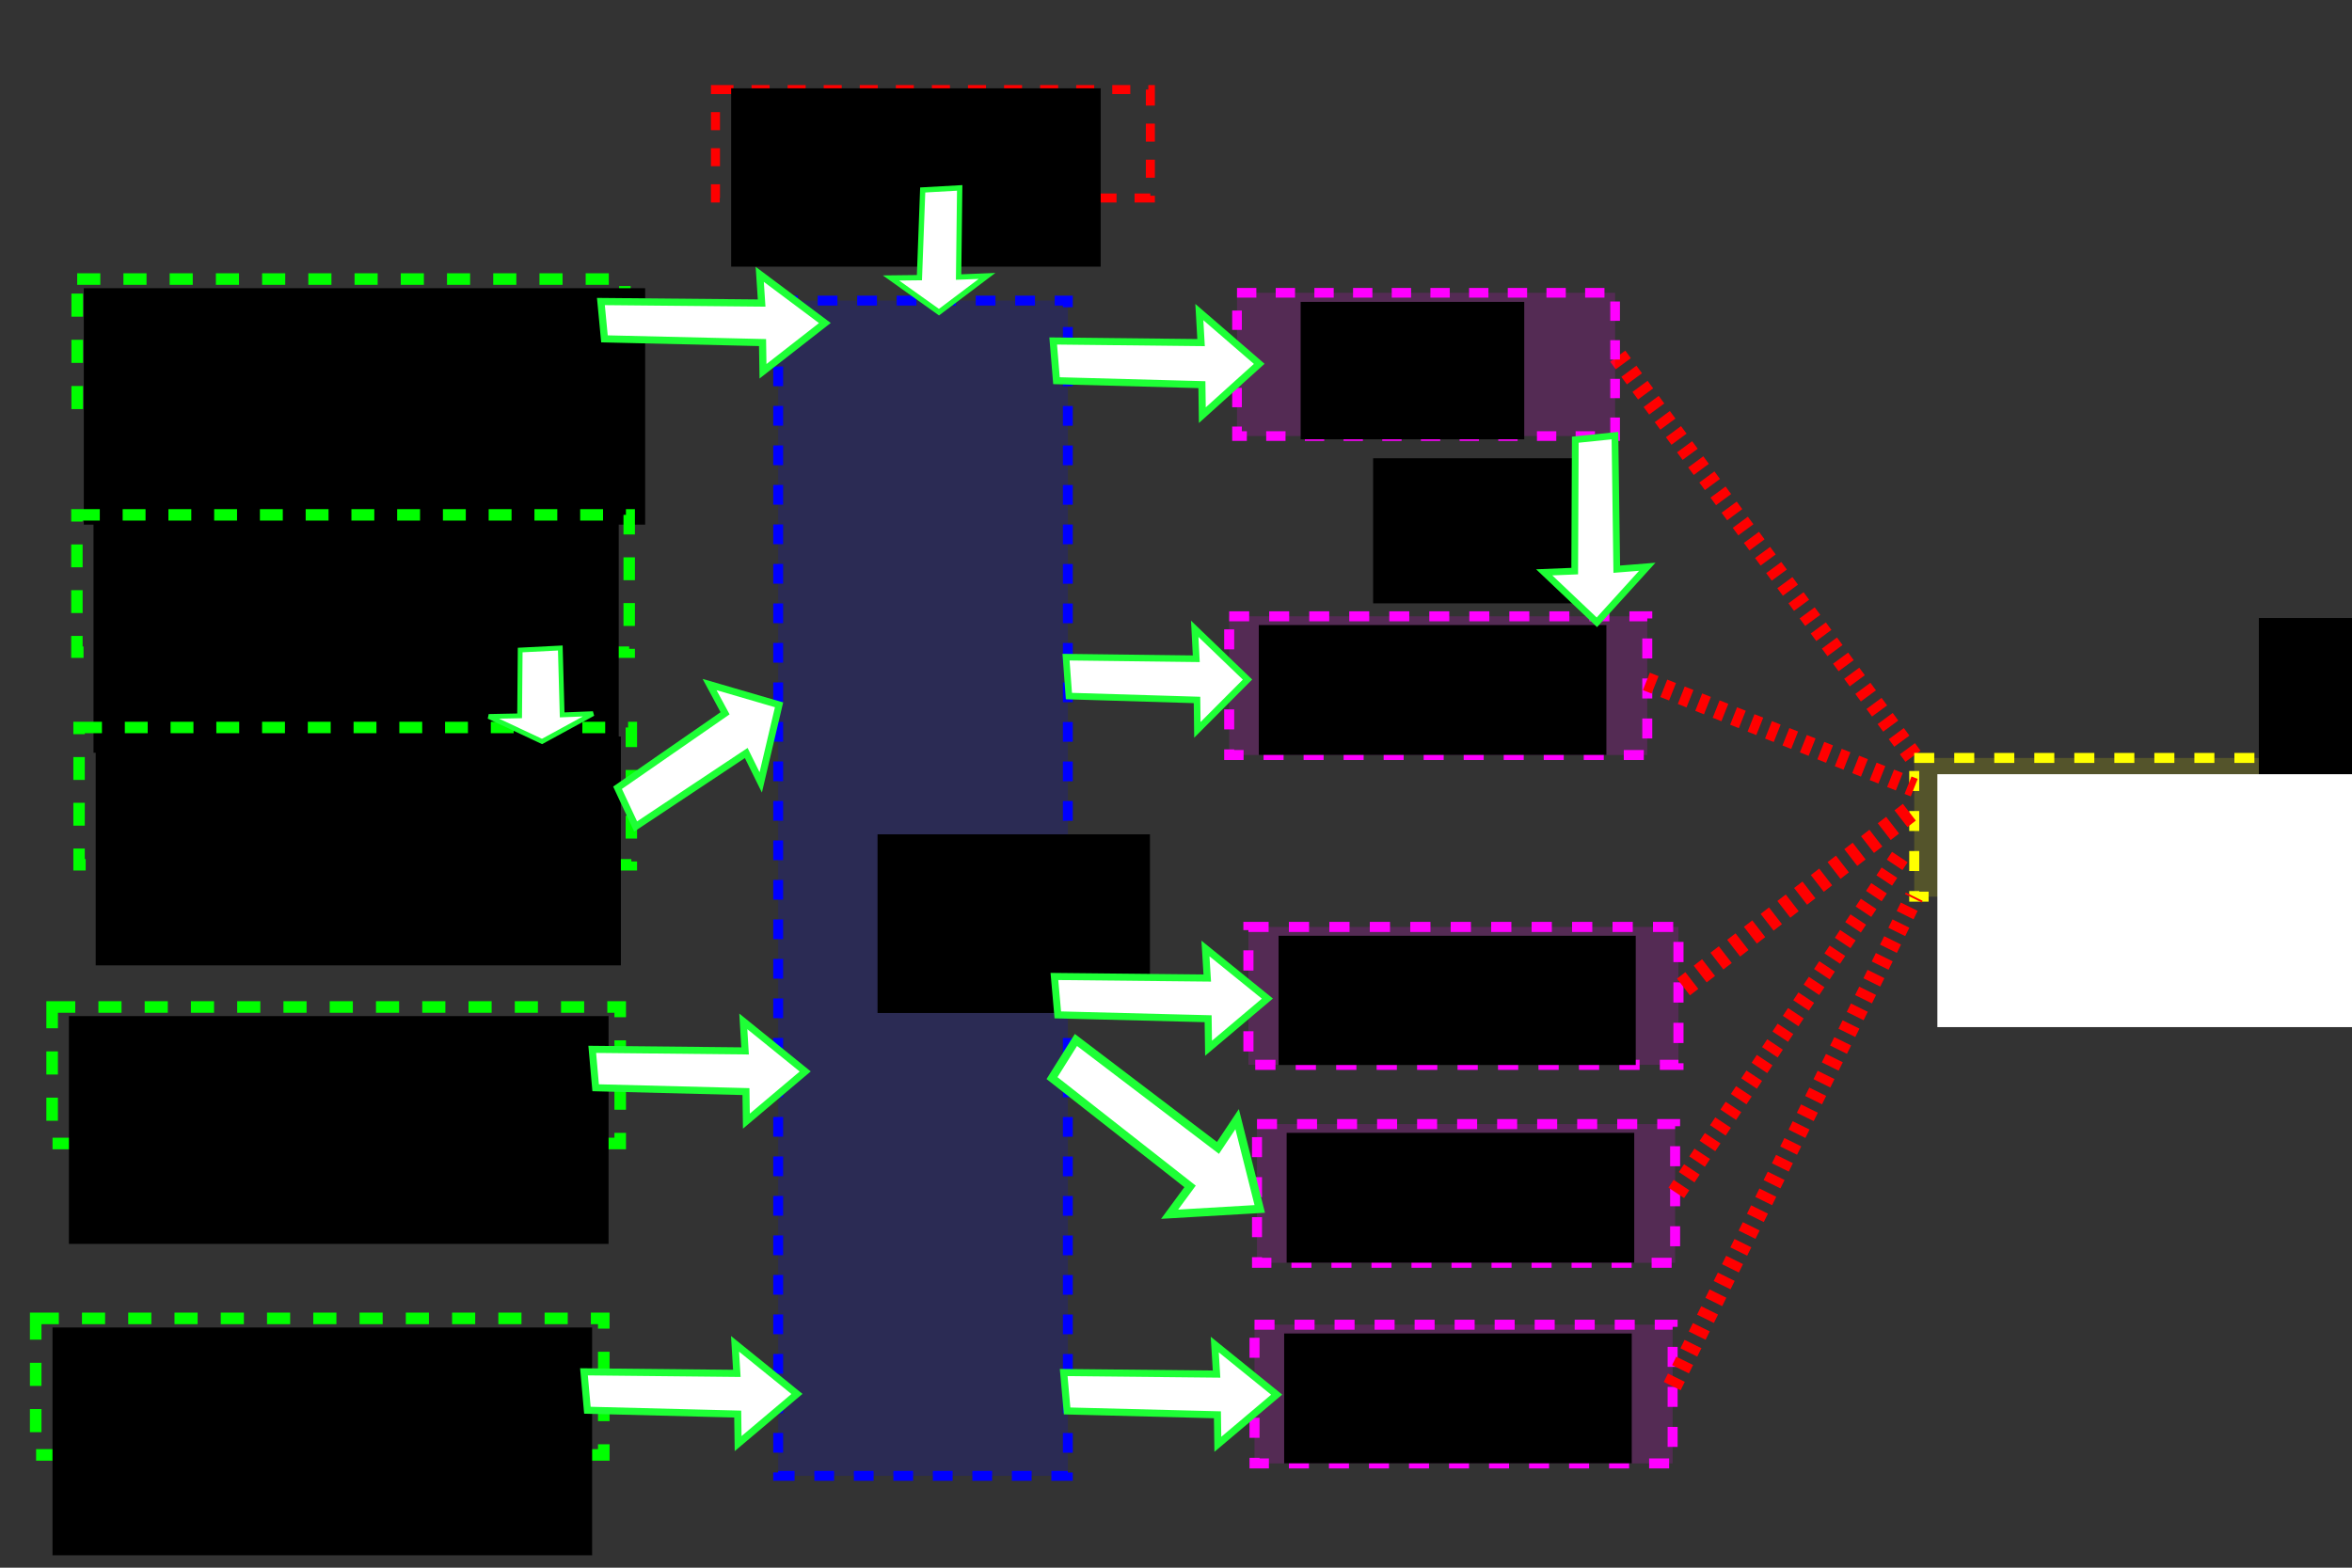 <?xml version="1.0" encoding="UTF-8" standalone="no"?>
<!-- Created with Inkscape (http://www.inkscape.org/) -->

<svg
   xmlns:osb="http://www.openswatchbook.org/uri/2009/osb"
   xmlns:dc="http://purl.org/dc/elements/1.1/"
   xmlns:cc="http://creativecommons.org/ns#"
   xmlns:rdf="http://www.w3.org/1999/02/22-rdf-syntax-ns#"
   xmlns:svg="http://www.w3.org/2000/svg"
   xmlns="http://www.w3.org/2000/svg"
   xmlns:xlink="http://www.w3.org/1999/xlink"
   xmlns:sodipodi="http://sodipodi.sourceforge.net/DTD/sodipodi-0.dtd"
   xmlns:inkscape="http://www.inkscape.org/namespaces/inkscape"
   width="900"
   height="600"
   viewBox="0 0 238.125 158.75"
   version="1.1"
   id="svg5212"
   inkscape:version="0.92.1 r"
   sodipodi:docname="build-process.svg">
  <rect x="0" y="0" width="238.125" height="158.75" fill="#333333" stroke="none"/>
  <defs
     id="defs5206">
    <marker
       inkscape:stockid="Arrow2Lstart"
       orient="auto"
       refY="0"
       refX="0"
       id="Arrow2Lstart"
       style="overflow:visible"
       inkscape:isstock="true">
      <path
         id="path9846"
         style="fill:#ffffff;fill-opacity:1;fill-rule:evenodd;stroke:#ff0000;stroke-width:0.625;stroke-linejoin:round;stroke-opacity:1"
         d="M 8.719,4.034 -2.207,0.016 8.719,-4.002 c -1.745,2.372 -1.735,5.617 -6e-7,8.035 z"
         transform="matrix(1.1,0,0,1.1,1.1,0)"
         inkscape:connector-curvature="0" />
    </marker>
    <marker
       inkscape:stockid="Arrow1Lstart"
       orient="auto"
       refY="0"
       refX="0"
       id="marker10448"
       style="overflow:visible"
       inkscape:isstock="true">
      <path
         id="path10446"
         d="M 0,0 5,-5 -12.5,0 5,5 Z"
         style="fill:#ffffff;fill-opacity:1;fill-rule:evenodd;stroke:#ff0000;stroke-width:1pt;stroke-opacity:1"
         transform="matrix(0.8,0,0,0.8,10,0)"
         inkscape:connector-curvature="0" />
    </marker>
    <marker
       inkscape:stockid="Arrow1Lstart"
       orient="auto"
       refY="0"
       refX="0"
       id="Arrow1Lstart"
       style="overflow:visible"
       inkscape:isstock="true">
      <path
         id="path9828"
         d="M 0,0 5,-5 -12.5,0 5,5 Z"
         style="fill:#ffffff;fill-opacity:1;fill-rule:evenodd;stroke:#ff0000;stroke-width:1pt;stroke-opacity:1"
         transform="matrix(0.8,0,0,0.8,10,0)"
         inkscape:connector-curvature="0" />
    </marker>
    <linearGradient
       id="linearGradient5786"
       osb:paint="solid">
      <stop
         style="stop-color:#ffffff;stop-opacity:1;"
         offset="0"
         id="stop5784" />
    </linearGradient>
    <linearGradient
       id="linearGradient5780"
       osb:paint="solid">
      <stop
         style="stop-color:#0000ff;stop-opacity:1;"
         offset="0"
         id="stop5778" />
    </linearGradient>
    <linearGradient
       id="linearGradient4993"
       osb:paint="solid">
      <stop
         style="stop-color:#d13030;stop-opacity:1;"
         offset="0"
         id="stop4991" />
    </linearGradient>
    <linearGradient
       inkscape:collect="always"
       xlink:href="#linearGradient4651"
       id="linearGradient4653-1-50"
       x1="118.168"
       y1="168.868"
       x2="177.285"
       y2="168.868"
       gradientUnits="userSpaceOnUse"
       gradientTransform="matrix(0.384,0.005,0.014,0.342,13.064,0.611)" />
    <linearGradient
       id="linearGradient4651"
       osb:paint="solid">
      <stop
         style="stop-color:#1eff36;stop-opacity:1;"
         offset="0"
         id="stop4649" />
    </linearGradient>
    <linearGradient
       inkscape:collect="always"
       xlink:href="#linearGradient4651"
       id="linearGradient4653-1-50-2"
       x1="118.168"
       y1="168.868"
       x2="177.285"
       y2="168.868"
       gradientUnits="userSpaceOnUse"
       gradientTransform="matrix(-0.004,0.213,-0.339,0.009,152.9,18.839)" />
    <linearGradient
       inkscape:collect="always"
       xlink:href="#linearGradient4651"
       id="linearGradient4653-1-50-27"
       x1="118.168"
       y1="168.868"
       x2="177.285"
       y2="168.868"
       gradientUnits="userSpaceOnUse"
       gradientTransform="matrix(0.354,0.006,0.013,0.364,62.678,0.998)" />
    <linearGradient
       inkscape:collect="always"
       xlink:href="#linearGradient4651"
       id="linearGradient4653-1-50-3"
       x1="118.168"
       y1="168.868"
       x2="177.285"
       y2="168.868"
       gradientUnits="userSpaceOnUse"
       gradientTransform="matrix(0.003,0.16,-0.367,0.011,116.36,71.365)" />
    <linearGradient
       inkscape:collect="always"
       xlink:href="#linearGradient4651"
       id="linearGradient4653-1-50-3-2"
       x1="118.168"
       y1="168.868"
       x2="177.285"
       y2="168.868"
       gradientUnits="userSpaceOnUse"
       gradientTransform="matrix(0.312,0.005,0.011,0.356,69.217,34.228)" />
    <linearGradient
       inkscape:collect="always"
       xlink:href="#linearGradient4651"
       id="linearGradient4653-1-50-3-4"
       x1="118.168"
       y1="168.868"
       x2="177.285"
       y2="168.868"
       gradientUnits="userSpaceOnUse"
       gradientTransform="matrix(0.264,-0.177,-0.179,-0.346,62.305,187.611)" />
    <linearGradient
       inkscape:collect="always"
       xlink:href="#linearGradient4651"
       id="linearGradient4653-1-50-3-3"
       x1="118.168"
       y1="168.868"
       x2="177.285"
       y2="168.868"
       gradientUnits="userSpaceOnUse"
       gradientTransform="matrix(0.003,0.32,-0.363,0.022,222.455,29.207)" />
    <linearGradient
       inkscape:collect="always"
       xlink:href="#linearGradient4651"
       id="linearGradient4653-1-50-37"
       x1="118.168"
       y1="168.868"
       x2="177.285"
       y2="168.868"
       gradientUnits="userSpaceOnUse"
       gradientTransform="matrix(0.366,0.005,0.013,0.352,14.534,74.692)" />
    <linearGradient
       inkscape:collect="always"
       xlink:href="#linearGradient4651"
       id="linearGradient4653-1-50-37-3"
       x1="118.168"
       y1="168.868"
       x2="177.285"
       y2="168.868"
       gradientUnits="userSpaceOnUse"
       gradientTransform="matrix(0.366,0.005,0.013,0.352,61.325,67.313)" />
    <linearGradient
       inkscape:collect="always"
       xlink:href="#linearGradient4651"
       id="linearGradient4653-1-50-37-3-8"
       x1="118.168"
       y1="168.868"
       x2="177.285"
       y2="168.868"
       gradientUnits="userSpaceOnUse"
       gradientTransform="matrix(0.339,0.26,-0.236,0.337,107.334,46.054)" />
    <linearGradient
       inkscape:collect="always"
       xlink:href="#linearGradient4651"
       id="linearGradient4653-1-50-37-0"
       x1="118.168"
       y1="168.868"
       x2="177.285"
       y2="168.868"
       gradientUnits="userSpaceOnUse"
       gradientTransform="matrix(0.366,0.005,0.013,0.352,13.698,107.347)" />
    <linearGradient
       inkscape:collect="always"
       xlink:href="#linearGradient4651"
       id="linearGradient4653-1-50-37-3-2"
       x1="118.168"
       y1="168.868"
       x2="177.285"
       y2="168.868"
       gradientUnits="userSpaceOnUse"
       gradientTransform="matrix(0.366,0.005,0.013,0.352,62.266,107.418)" />
  </defs>
  <sodipodi:namedview
     id="base"
     pagecolor="#000000"
     bordercolor="#666666"
     borderopacity="1.0"
     inkscape:pageopacity="0"
     inkscape:pageshadow="2"
     inkscape:zoom="1"
     inkscape:cx="425.04572"
     inkscape:cy="337.69178"
     inkscape:document-units="mm"
     inkscape:current-layer="layer1"
     showgrid="false"
     units="px"
     inkscape:window-width="1906"
     inkscape:window-height="1049"
     inkscape:window-x="6"
     inkscape:window-y="23"
     inkscape:window-maximized="0" />
  <g
     inkscape:label="Layer 1"
     inkscape:groupmode="layer"
     id="layer1"
     transform="translate(0,-138.25)">
    <rect
       style="fill:none;fill-opacity:0.267;stroke:#ff0000;stroke-width:0.913;stroke-miterlimit:4;stroke-dasharray:1.826, 1.826;stroke-dashoffset:0"
       id="rect5776-1-92"
       width="44.029"
       height="10.98"
       x="72.437"
       y="147.32" />
    <flowRoot
       xml:space="preserve"
       id="flowRoot8455"
       style="font-style:normal;font-weight:normal;font-size:40px;line-height:125%;font-family:sans-serif;letter-spacing:0px;word-spacing:0px;fill:#000000;fill-opacity:1;stroke:none;stroke-width:1px;stroke-linecap:butt;stroke-linejoin:miter;stroke-opacity:1"
       transform="matrix(0.197,0,0,0.218,48.951,134.428)"><flowRegion
         id="flowRegion8457"><rect
           id="rect8459"
           width="189.909"
           height="82.833"
           x="127.279"
           y="58.553" /></flowRegion><flowPara
         id="flowPara8461"
         style="font-size:26.667px;text-align:center;text-anchor:middle;fill:#ffffff">C SYMBOLS</flowPara></flowRoot>    <path
       style="display:inline;fill:none;fill-rule:evenodd;stroke:#ff0000;stroke-width:1.9;stroke-linecap:butt;stroke-linejoin:miter;stroke-miterlimit:1.2;stroke-dasharray:0.95, 0.95;stroke-dashoffset:0;stroke-opacity:1"
       d="m 163.786,174.318 30.017,40.684"
       id="path9826-5"
       inkscape:connector-type="polyline"
       inkscape:connector-curvature="0" />
    <rect
       style="fill:none;fill-opacity:0.267;stroke:#00ff00;stroke-width:1.17;stroke-miterlimit:4;stroke-dasharray:2.34, 2.34;stroke-dashoffset:0;stroke-opacity:1"
       id="rect5776-1-92-2-3"
       width="55.45"
       height="14.315"
       x="7.816"
       y="166.508" />
    <flowRoot
       xml:space="preserve"
       id="flowRoot8455-8-6"
       style="font-style:normal;font-weight:normal;font-size:40px;line-height:69.8%;font-family:sans-serif;letter-spacing:0px;word-spacing:0px;fill:#000000;fill-opacity:1;stroke:none;stroke-width:1px;stroke-linecap:butt;stroke-linejoin:miter;stroke-opacity:1"
       transform="matrix(0.233,0,0,0.218,-21.17,154.669)"><flowRegion
         id="flowRegion8457-9-7"
         style="line-height:69.8%"><rect
           id="rect8459-7-5"
           width="243.909"
           height="109.833"
           x="127.279"
           y="58.553"
           style="line-height:69.8%" /></flowRegion><flowPara
         id="flowPara8461-3-35"
         style="font-size:26.667px;line-height:69.8%;text-align:center;text-anchor:middle;fill:#ffffff">DOMAIN DECLARATIONS</flowPara></flowRoot>    <rect
       style="fill:#0000ff;fill-opacity:0.161;stroke:#0000ff;stroke-width:1;stroke-miterlimit:4;stroke-dasharray:2,2;stroke-dashoffset:0;stroke-opacity:1"
       id="rect5776-1-92-2-3-6"
       width="29.328"
       height="119.005"
       x="78.785"
       y="168.69" />
    <flowRoot
       xml:space="preserve"
       id="flowRoot5086"
       style="font-style:normal;font-weight:normal;font-size:40px;line-height:125%;font-family:sans-serif;letter-spacing:0px;word-spacing:0px;fill:#000000;fill-opacity:1;stroke:none;stroke-width:1px;stroke-linecap:butt;stroke-linejoin:miter;stroke-opacity:1"
       transform="matrix(0.197,0,0,0.218,14.183,193.526)"><flowRegion
         id="flowRegion5088"><rect
           id="rect5090"
           width="140"
           height="83"
           x="379"
           y="134" /></flowRegion><flowPara
         id="flowPara5092"
         style="fill:#ffffff">prj</flowPara></flowRoot>    <rect
       style="fill:#ff00ff;fill-opacity:0.161;stroke:#ff00ff;stroke-width:0.979;stroke-miterlimit:4;stroke-dasharray:1.958, 1.958;stroke-dashoffset:0;stroke-opacity:1"
       id="rect5776-1-92-2-3-6-3"
       width="38.278"
       height="14.508"
       x="125.24"
       y="167.899" />
    <flowRoot
       xml:space="preserve"
       id="flowRoot8455-8-6-6"
       style="font-style:normal;font-weight:normal;font-size:40px;line-height:69.8%;font-family:sans-serif;letter-spacing:0px;word-spacing:0px;fill:#000000;fill-opacity:1;stroke:none;stroke-width:1px;stroke-linecap:butt;stroke-linejoin:miter;stroke-opacity:1"
       transform="matrix(0.197,0,0,0.218,106.608,156.055)"><flowRegion
         id="flowRegion8457-9-7-0"
         style="line-height:69.8%"><rect
           id="rect8459-7-5-6"
           width="114.909"
           height="63.833"
           x="127.279"
           y="58.553"
           style="line-height:69.8%" /></flowRegion><flowPara
         id="flowPara8461-3-35-2"
         style="font-size:26.667px;line-height:69.8%;text-align:center;text-anchor:middle;fill:#ffffff">LINKER SCRIPT</flowPara></flowRoot>    <rect
       style="fill:none;fill-opacity:0.267;stroke:#00ff00;stroke-width:1.158;stroke-miterlimit:4;stroke-dasharray:2.316, 2.316;stroke-dashoffset:0;stroke-opacity:1"
       id="rect5776-1-92-2-3-61"
       width="55.915"
       height="13.904"
       x="7.787"
       y="190.387" />
    <flowRoot
       xml:space="preserve"
       id="flowRoot8455-8-6-8"
       style="font-style:normal;font-weight:normal;font-size:40px;line-height:69.8%;font-family:sans-serif;letter-spacing:0px;word-spacing:0px;fill:#000000;fill-opacity:1;stroke:none;stroke-width:1px;stroke-linecap:butt;stroke-linejoin:miter;stroke-opacity:1"
       transform="matrix(0.218,0,0,0.211,-18.277,178.946)"><flowRegion
         id="flowRegion8457-9-7-7"
         style="line-height:69.8%"><rect
           id="rect8459-7-5-9"
           width="243.909"
           height="109.833"
           x="127.279"
           y="58.553"
           style="line-height:69.8%" /></flowRegion><flowPara
         id="flowPara8461-3-35-20"
         style="font-size:26.667px;line-height:69.8%;text-align:center;text-anchor:middle;fill:#ffffff">DOMAIN ASSOCIATIONS</flowPara></flowRoot>    <rect
       style="fill:#ff00ff;fill-opacity:0.161;stroke:#ff00ff;stroke-width:1.013;stroke-miterlimit:4;stroke-dasharray:2.026, 2.026;stroke-dashoffset:0;stroke-opacity:1"
       id="rect5776-1-92-2-3-6-3-9"
       width="42.329"
       height="14.047"
       x="124.447"
       y="200.659" />
    <flowRoot
       xml:space="preserve"
       id="flowRoot8455-8-6-6-7"
       style="font-style:normal;font-weight:normal;font-size:40px;line-height:69.8%;font-family:sans-serif;letter-spacing:0px;word-spacing:0px;fill:#000000;fill-opacity:1;stroke:none;stroke-width:1px;stroke-linecap:butt;stroke-linejoin:miter;stroke-opacity:1"
       transform="matrix(0.218,0,0,0.211,99.7,189.191)"><flowRegion
         id="flowRegion8457-9-7-0-3"
         style="line-height:69.8%"><rect
           id="rect8459-7-5-6-6"
           width="161.422"
           height="62.315"
           x="127.279"
           y="58.553"
           style="line-height:69.8%" /></flowRegion><flowPara
         id="flowPara8461-3-35-2-1"
         style="font-size:26.667px;line-height:69.8%;text-align:center;text-anchor:middle;fill:#ffffff">MPU INIT CODE</flowPara></flowRoot>    <rect
       style="fill:none;fill-opacity:0.267;stroke:#00ff00;stroke-width:1.158;stroke-miterlimit:4;stroke-dasharray:2.316, 2.316;stroke-dashoffset:0;stroke-opacity:1"
       id="rect5776-1-92-2-3-61-1"
       width="55.915"
       height="13.904"
       x="8.005"
       y="211.918" />
    <flowRoot
       xml:space="preserve"
       id="flowRoot8455-8-6-8-9"
       style="font-style:normal;font-weight:normal;font-size:40px;line-height:69.8%;font-family:sans-serif;letter-spacing:0px;word-spacing:0px;fill:#000000;fill-opacity:1;stroke:none;stroke-width:1px;stroke-linecap:butt;stroke-linejoin:miter;stroke-opacity:1"
       transform="matrix(0.218,0,0,0.211,-18.059,200.477)"><flowRegion
         id="flowRegion8457-9-7-7-4"
         style="line-height:69.8%"><rect
           id="rect8459-7-5-9-7"
           width="243.909"
           height="109.833"
           x="127.279"
           y="58.553"
           style="line-height:69.8%" /></flowRegion><flowPara
         id="flowPara8461-3-35-20-8"
         style="font-size:26.667px;line-height:69.8%;text-align:center;text-anchor:middle;fill:#ffffff">TASK DECLARATIONS</flowPara></flowRoot>    <flowRoot
       xml:space="preserve"
       id="flowRoot5086-9-0"
       style="font-style:normal;font-weight:normal;font-size:40px;line-height:125%;font-family:sans-serif;letter-spacing:0px;word-spacing:0px;fill:#000000;fill-opacity:1;stroke:none;stroke-width:1px;stroke-linecap:butt;stroke-linejoin:miter;stroke-opacity:1"
       transform="matrix(0.218,0,0,0.211,51.821,155.959)"><flowRegion
         id="flowRegion5088-2-6"><rect
           id="rect5090-2-3"
           width="109.933"
           height="69.63"
           x="400"
           y="136" /></flowRegion><flowPara
         id="flowPara5092-8-2"
         style="font-size:21.333px;fill:#ffffff">symbols</flowPara></flowRoot>    <rect
       style="fill:none;fill-opacity:0.267;stroke:#00ff00;stroke-width:1.171;stroke-miterlimit:4;stroke-dasharray:2.342, 2.342;stroke-dashoffset:0;stroke-opacity:1"
       id="rect5776-1-92-2-3-61-1-0"
       width="57.514"
       height="13.823"
       x="5.278"
       y="240.222" />
    <flowRoot
       xml:space="preserve"
       id="flowRoot8455-8-6-8-9-6"
       style="font-style:normal;font-weight:normal;font-size:40px;line-height:69.8%;font-family:sans-serif;letter-spacing:0px;word-spacing:0px;fill:#000000;fill-opacity:1;stroke:none;stroke-width:1px;stroke-linecap:butt;stroke-linejoin:miter;stroke-opacity:1"
       transform="matrix(0.224,0,0,0.21,-21.532,228.849)"><flowRegion
         id="flowRegion8457-9-7-7-4-1"
         style="line-height:69.8%"><rect
           id="rect8459-7-5-9-7-5"
           width="243.909"
           height="109.833"
           x="127.279"
           y="58.553"
           style="line-height:69.8%" /></flowRegion><flowPara
         id="flowPara8461-3-35-20-8-5"
         style="font-size:26.667px;line-height:69.8%;text-align:center;text-anchor:middle;fill:#ffffff">PROTECTION MODE</flowPara></flowRoot>    <rect
       style="fill:#ff00ff;fill-opacity:0.161;stroke:#ff00ff;stroke-width:1.024;stroke-miterlimit:4;stroke-dasharray:2.048, 2.048;stroke-dashoffset:0;stroke-opacity:1"
       id="rect5776-1-92-2-3-6-3-9-5"
       width="43.54"
       height="13.965"
       x="126.394"
       y="232.114" />
    <flowRoot
       xml:space="preserve"
       id="flowRoot8455-8-6-6-7-4"
       style="font-style:normal;font-weight:normal;font-size:40px;line-height:69.8%;font-family:sans-serif;letter-spacing:0px;word-spacing:0px;fill:#000000;fill-opacity:1;stroke:none;stroke-width:1px;stroke-linecap:butt;stroke-linejoin:miter;stroke-opacity:1"
       transform="matrix(0.224,0,0,0.21,100.94,220.714)"><flowRegion
         id="flowRegion8457-9-7-0-3-7"
         style="line-height:69.8%"><rect
           id="rect8459-7-5-6-6-4"
           width="161.422"
           height="62.315"
           x="127.279"
           y="58.553"
           style="line-height:69.8%" /></flowRegion><flowPara
         id="flowPara8461-3-35-2-1-4"
         style="font-size:26.667px;line-height:69.8%;text-align:center;text-anchor:middle;fill:#ffffff">API AUTO</flowPara><flowPara
         style="font-size:26.667px;line-height:69.8%;text-align:center;text-anchor:middle;fill:#ffffff"
         id="flowPara5514">WRAPPING</flowPara></flowRoot>    <rect
       style="fill:#ff00ff;fill-opacity:0.161;stroke:#ff00ff;stroke-width:1.013;stroke-miterlimit:4;stroke-dasharray:2.026, 2.026;stroke-dashoffset:0;stroke-opacity:1"
       id="rect5776-1-92-2-3-6-3-9-8"
       width="42.329"
       height="14.047"
       x="127.265"
       y="252.078" />
    <flowRoot
       xml:space="preserve"
       id="flowRoot8455-8-6-6-7-43"
       style="font-style:normal;font-weight:normal;font-size:40px;line-height:69.8%;font-family:sans-serif;letter-spacing:0px;word-spacing:0px;fill:#000000;fill-opacity:1;stroke:none;stroke-width:1px;stroke-linecap:butt;stroke-linejoin:miter;stroke-opacity:1"
       transform="matrix(0.218,0,0,0.211,102.518,240.611)"><flowRegion
         id="flowRegion8457-9-7-0-3-1"
         style="line-height:69.8%"><rect
           id="rect8459-7-5-6-6-49"
           width="161.422"
           height="62.315"
           x="127.279"
           y="58.553"
           style="line-height:69.8%" /></flowRegion><flowPara
         id="flowPara8461-3-35-2-1-2"
         style="font-size:26.667px;line-height:69.8%;text-align:center;text-anchor:middle;fill:#ffffff">MPU DRIVER</flowPara></flowRoot>    <rect
       style="fill:none;fill-opacity:0.267;stroke:#00ff00;stroke-width:1.171;stroke-miterlimit:4;stroke-dasharray:2.342, 2.342;stroke-dashoffset:0;stroke-opacity:1"
       id="rect5776-1-92-2-3-61-1-0-6"
       width="57.514"
       height="13.823"
       x="3.614"
       y="271.756" />
    <flowRoot
       xml:space="preserve"
       id="flowRoot8455-8-6-8-9-6-6"
       style="font-style:normal;font-weight:normal;font-size:40px;line-height:69.8%;font-family:sans-serif;letter-spacing:0px;word-spacing:0px;fill:#000000;fill-opacity:1;stroke:none;stroke-width:1px;stroke-linecap:butt;stroke-linejoin:miter;stroke-opacity:1"
       transform="matrix(0.224,0,0,0.21,-23.196,260.382)"><flowRegion
         id="flowRegion8457-9-7-7-4-1-4"
         style="line-height:69.8%"><rect
           id="rect8459-7-5-9-7-5-9"
           width="243.909"
           height="109.833"
           x="127.279"
           y="58.553"
           style="line-height:69.8%" /></flowRegion><flowPara
         id="flowPara8461-3-35-20-8-5-5"
         style="font-size:26.667px;line-height:69.8%;text-align:center;text-anchor:middle;fill:#ffffff">EVERYTHING ELSE</flowPara></flowRoot>    <rect
       style="fill:#ff00ff;fill-opacity:0.161;stroke:#ff00ff;stroke-width:1.013;stroke-miterlimit:4;stroke-dasharray:2.026, 2.026;stroke-dashoffset:0;stroke-opacity:1"
       id="rect5776-1-92-2-3-6-3-9-8-7"
       width="42.329"
       height="14.047"
       x="127.013"
       y="272.396" />
    <flowRoot
       xml:space="preserve"
       id="flowRoot8455-8-6-6-7-43-1"
       style="font-style:normal;font-weight:normal;font-size:40px;line-height:69.8%;font-family:sans-serif;letter-spacing:0px;word-spacing:0px;fill:#000000;fill-opacity:1;stroke:none;stroke-width:1px;stroke-linecap:butt;stroke-linejoin:miter;stroke-opacity:1"
       transform="matrix(0.218,0,0,0.211,102.267,260.929)"><flowRegion
         id="flowRegion8457-9-7-0-3-1-7"
         style="line-height:69.8%"><rect
           id="rect8459-7-5-6-6-49-2"
           width="161.422"
           height="62.315"
           x="127.279"
           y="58.553"
           style="line-height:69.8%" /></flowRegion><flowPara
         id="flowPara8461-3-35-2-1-2-7"
         style="font-size:26.667px;line-height:69.8%;text-align:center;text-anchor:middle;fill:#ffffff">RTOS VARIANT</flowPara></flowRoot>    <rect
       style="fill:#ffff00;fill-opacity:0.161;stroke:#ffff00;stroke-width:1.013;stroke-miterlimit:4;stroke-dasharray:2.026, 2.026;stroke-dashoffset:0;stroke-opacity:1"
       id="rect5776-1-92-2-3-6-3-9-1"
       width="42.329"
       height="14.047"
       x="193.803"
       y="215.002" />
    <flowRoot
       xml:space="preserve"
       id="flowRoot5739"
       style="font-style:normal;font-weight:normal;font-size:40px;line-height:125%;font-family:sans-serif;letter-spacing:0px;word-spacing:0px;fill:#000000;fill-opacity:1;stroke:none;stroke-width:1px;stroke-linecap:butt;stroke-linejoin:miter;stroke-opacity:1"
       transform="matrix(0.265,0,0,0.265,0,111.792)"><flowRegion
         id="flowRegion5741"><rect
           id="rect5743"
           width="148"
           height="68"
           x="863"
           y="336" /></flowRegion><flowPara
         id="flowPara5745"
         style="fill:#ffffff">BinaaryfB</flowPara></flowRoot>    <flowRoot
       xml:space="preserve"
       id="flowRoot5747"
       style="font-style:normal;font-weight:normal;font-size:40px;line-height:125%;font-family:sans-serif;letter-spacing:0px;word-spacing:0px;fill:#ffffff;fill-opacity:1;stroke:none;stroke-width:1px;stroke-linecap:butt;stroke-linejoin:miter;stroke-opacity:1"
       transform="matrix(0.252,0,0,0.251,-16.851,135.779)"><flowRegion
         id="flowRegion5749"
         style="fill:#ffffff"><rect
           id="rect5751"
           width="218.966"
           height="102.038"
           x="845.23"
           y="322.19"
           style="fill:#ffffff" /></flowRegion><flowPara
         id="flowPara5753">BINARY</flowPara></flowRoot>    <path
       style="display:inline;fill:none;fill-rule:evenodd;stroke:#ff0000;stroke-width:1.9;stroke-linecap:butt;stroke-linejoin:miter;stroke-miterlimit:1.2;stroke-dasharray:0.95, 0.95;stroke-dashoffset:0;stroke-opacity:1"
       d="m 169.3,278.61 24.503,-49.561"
       id="path9826-5-0"
       inkscape:connector-type="polyline"
       inkscape:connector-curvature="0" />
    <path
       style="display:inline;fill:none;fill-rule:evenodd;stroke:#ff0000;stroke-width:1.9;stroke-linecap:butt;stroke-linejoin:miter;stroke-miterlimit:1.2;stroke-dasharray:0.95, 0.95;stroke-dashoffset:0;stroke-opacity:1"
       d="m 169.711,259.043 23.142,-34.765"
       id="path9826-5-0-6"
       inkscape:connector-type="polyline"
       inkscape:connector-curvature="0" />
    <path
       style="display:inline;fill:none;fill-rule:evenodd;stroke:#ff0000;stroke-width:2.142;stroke-linecap:butt;stroke-linejoin:miter;stroke-miterlimit:1.2;stroke-dasharray:1.071, 1.071;stroke-dashoffset:0;stroke-opacity:1"
       d="m 193.308,220.499 -23.517,18.201"
       id="path9826-5-0-1"
       inkscape:connector-type="polyline"
       inkscape:connector-curvature="0" />
    <path
       style="display:inline;fill:none;fill-rule:evenodd;stroke:#ff0000;stroke-width:1.9;stroke-linecap:butt;stroke-linejoin:miter;stroke-miterlimit:1.2;stroke-dasharray:0.95, 0.95;stroke-dashoffset:0;stroke-opacity:1"
       d="m 166.685,207.251 27.118,10.761"
       id="path9826-5-5"
       inkscape:connector-type="polyline"
       inkscape:connector-curvature="0" />
    <path
       style="fill:none;fill-rule:evenodd;stroke:#000000;stroke-width:0.251px;stroke-linecap:butt;stroke-linejoin:miter;stroke-opacity:1"
       d="m 193.803,215.002 v 0"
       id="path5821"
       inkscape:connector-type="polyline"
       inkscape:connector-curvature="0" />
  </g>
  <g
     inkscape:groupmode="layer"
     id="layer2"
     inkscape:label="Layer 2"
     transform="translate(0,-26.458)">
    <path
       style="display:inline;fill:#ffffff;fill-rule:evenodd;stroke:url(#linearGradient4653-1-50);stroke-width:0.725;stroke-linecap:butt;stroke-linejoin:miter;stroke-miterlimit:4;stroke-dasharray:none;stroke-opacity:1"
       d="m 60.837,56.991 16.274,0.154 -0.192,-2.907 6.593,4.93 -6.263,4.886 -0.046,-2.905 -16.004,-0.378 z"
       id="path4647-5-8"
       inkscape:connector-curvature="0"
       sodipodi:nodetypes="cccccccc" />
    <path
       style="display:inline;fill:#ffffff;fill-rule:evenodd;stroke:url(#linearGradient4653-1-50-2);stroke-width:0.537;stroke-linecap:butt;stroke-linejoin:miter;stroke-miterlimit:4;stroke-dasharray:none;stroke-opacity:1"
       d="m 97.163,45.485 -0.111,9.028 2.88,-0.114 -4.867,3.67 -4.857,-3.462 2.878,-0.033 0.333,-8.879 z"
       id="path4647-5-8-1"
       inkscape:connector-curvature="0"
       sodipodi:nodetypes="cccccccc" />
    <path
       style="display:inline;fill:#ffffff;fill-rule:evenodd;stroke:url(#linearGradient4653-1-50-27);stroke-width:0.717;stroke-linecap:butt;stroke-linejoin:miter;stroke-miterlimit:4;stroke-dasharray:none;stroke-opacity:1"
       d="m 106.629,60.987 14.972,0.164 -0.176,-3.093 6.065,5.245 -5.762,5.198 -0.043,-3.091 -14.724,-0.402 z"
       id="path4647-5-8-9"
       inkscape:connector-curvature="0"
       sodipodi:nodetypes="cccccccc" />
    <path
       style="display:inline;fill:#ffffff;fill-rule:evenodd;stroke:url(#linearGradient4653-1-50-3);stroke-width:0.485;stroke-linecap:butt;stroke-linejoin:miter;stroke-miterlimit:4;stroke-dasharray:none;stroke-opacity:1"
       d="m 56.727,92.077 0.188,6.772 3.124,-0.123 -5.162,2.816 -5.394,-2.533 3.125,-0.062 0.058,-6.664 z"
       id="path4647-5-8-5"
       inkscape:connector-curvature="0"
       sodipodi:nodetypes="cccccccc" />
    <path
       style="display:inline;fill:#ffffff;fill-rule:evenodd;stroke:url(#linearGradient4653-1-50-3-2);stroke-width:0.666;stroke-linecap:butt;stroke-linejoin:miter;stroke-miterlimit:4;stroke-dasharray:none;stroke-opacity:1"
       d="m 107.928,93.004 13.187,0.161 -0.155,-3.031 5.342,5.139 -5.075,5.093 -0.038,-3.029 -12.968,-0.394 z"
       id="path4647-5-8-5-3"
       inkscape:connector-curvature="0"
       sodipodi:nodetypes="cccccccc" />
    <path
       style="display:inline;fill:#ffffff;fill-rule:evenodd;stroke:url(#linearGradient4653-1-50-3-4);stroke-width:0.701;stroke-linecap:butt;stroke-linejoin:miter;stroke-miterlimit:4;stroke-dasharray:none;stroke-opacity:1"
       d="m 64.354,110.151 11.197,-7.442 1.469,2.977 1.854,-7.855 -7.034,-2.054 1.569,2.91 -10.887,7.543 z"
       id="path4647-5-8-5-0"
       inkscape:connector-curvature="0"
       sodipodi:nodetypes="cccccccc" />
    <path
       style="display:inline;fill:#ffffff;fill-rule:evenodd;stroke:url(#linearGradient4653-1-50-3-3);stroke-width:0.682;stroke-linecap:butt;stroke-linejoin:miter;stroke-miterlimit:4;stroke-dasharray:none;stroke-opacity:1"
       d="m 163.501,70.571 0.186,13.525 3.089,-0.246 -5.103,5.624 -5.333,-5.059 3.09,-0.125 0.057,-13.308 z"
       id="path4647-5-8-5-1"
       inkscape:connector-curvature="0"
       sodipodi:nodetypes="cccccccc" />
    <path
       style="display:inline;fill:#ffffff;fill-rule:evenodd;stroke:url(#linearGradient4653-1-50-37);stroke-width:0.717;stroke-linecap:butt;stroke-linejoin:miter;stroke-miterlimit:4;stroke-dasharray:none;stroke-opacity:1"
       d="m 59.961,132.718 15.475,0.159 -0.182,-2.992 6.269,5.074 -5.956,5.028 -0.044,-2.99 -15.218,-0.389 z"
       id="path4647-5-8-52"
       inkscape:connector-curvature="0"
       sodipodi:nodetypes="cccccccc" />
    <path
       style="display:inline;fill:#ffffff;fill-rule:evenodd;stroke:url(#linearGradient4653-1-50-37-3);stroke-width:0.717;stroke-linecap:butt;stroke-linejoin:miter;stroke-miterlimit:4;stroke-dasharray:none;stroke-opacity:1"
       d="m 106.752,125.339 15.475,0.159 -0.182,-2.992 6.269,5.074 -5.956,5.028 -0.044,-2.99 -15.218,-0.389 z"
       id="path4647-5-8-52-7"
       inkscape:connector-curvature="0"
       sodipodi:nodetypes="cccccccc" />
    <path
       style="display:inline;fill:#ffffff;fill-rule:evenodd;stroke:url(#linearGradient4653-1-50-37-3-8);stroke-width:0.837;stroke-linecap:butt;stroke-linejoin:miter;stroke-miterlimit:4;stroke-dasharray:none;stroke-opacity:1"
       d="m 108.931,131.768 14.38,10.932 1.94,-2.915 2.291,9.095 -9.125,0.534 2.069,-2.816 -13.977,-10.967 z"
       id="path4647-5-8-52-7-8"
       inkscape:connector-curvature="0"
       sodipodi:nodetypes="cccccccc" />
    <path
       style="display:inline;fill:#ffffff;fill-rule:evenodd;stroke:url(#linearGradient4653-1-50-37-0);stroke-width:0.717;stroke-linecap:butt;stroke-linejoin:miter;stroke-miterlimit:4;stroke-dasharray:none;stroke-opacity:1"
       d="m 59.125,165.373 15.475,0.159 -0.182,-2.992 6.269,5.074 -5.956,5.028 -0.044,-2.99 -15.218,-0.389 z"
       id="path4647-5-8-52-8"
       inkscape:connector-curvature="0"
       sodipodi:nodetypes="cccccccc" />
    <path
       style="display:inline;fill:#ffffff;fill-rule:evenodd;stroke:url(#linearGradient4653-1-50-37-3-2);stroke-width:0.717;stroke-linecap:butt;stroke-linejoin:miter;stroke-miterlimit:4;stroke-dasharray:none;stroke-opacity:1"
       d="m 107.693,165.445 15.475,0.159 -0.182,-2.992 6.269,5.074 -5.956,5.028 -0.044,-2.99 -15.218,-0.389 z"
       id="path4647-5-8-52-7-6"
       inkscape:connector-curvature="0"
       sodipodi:nodetypes="cccccccc" />
  </g>
</svg>
